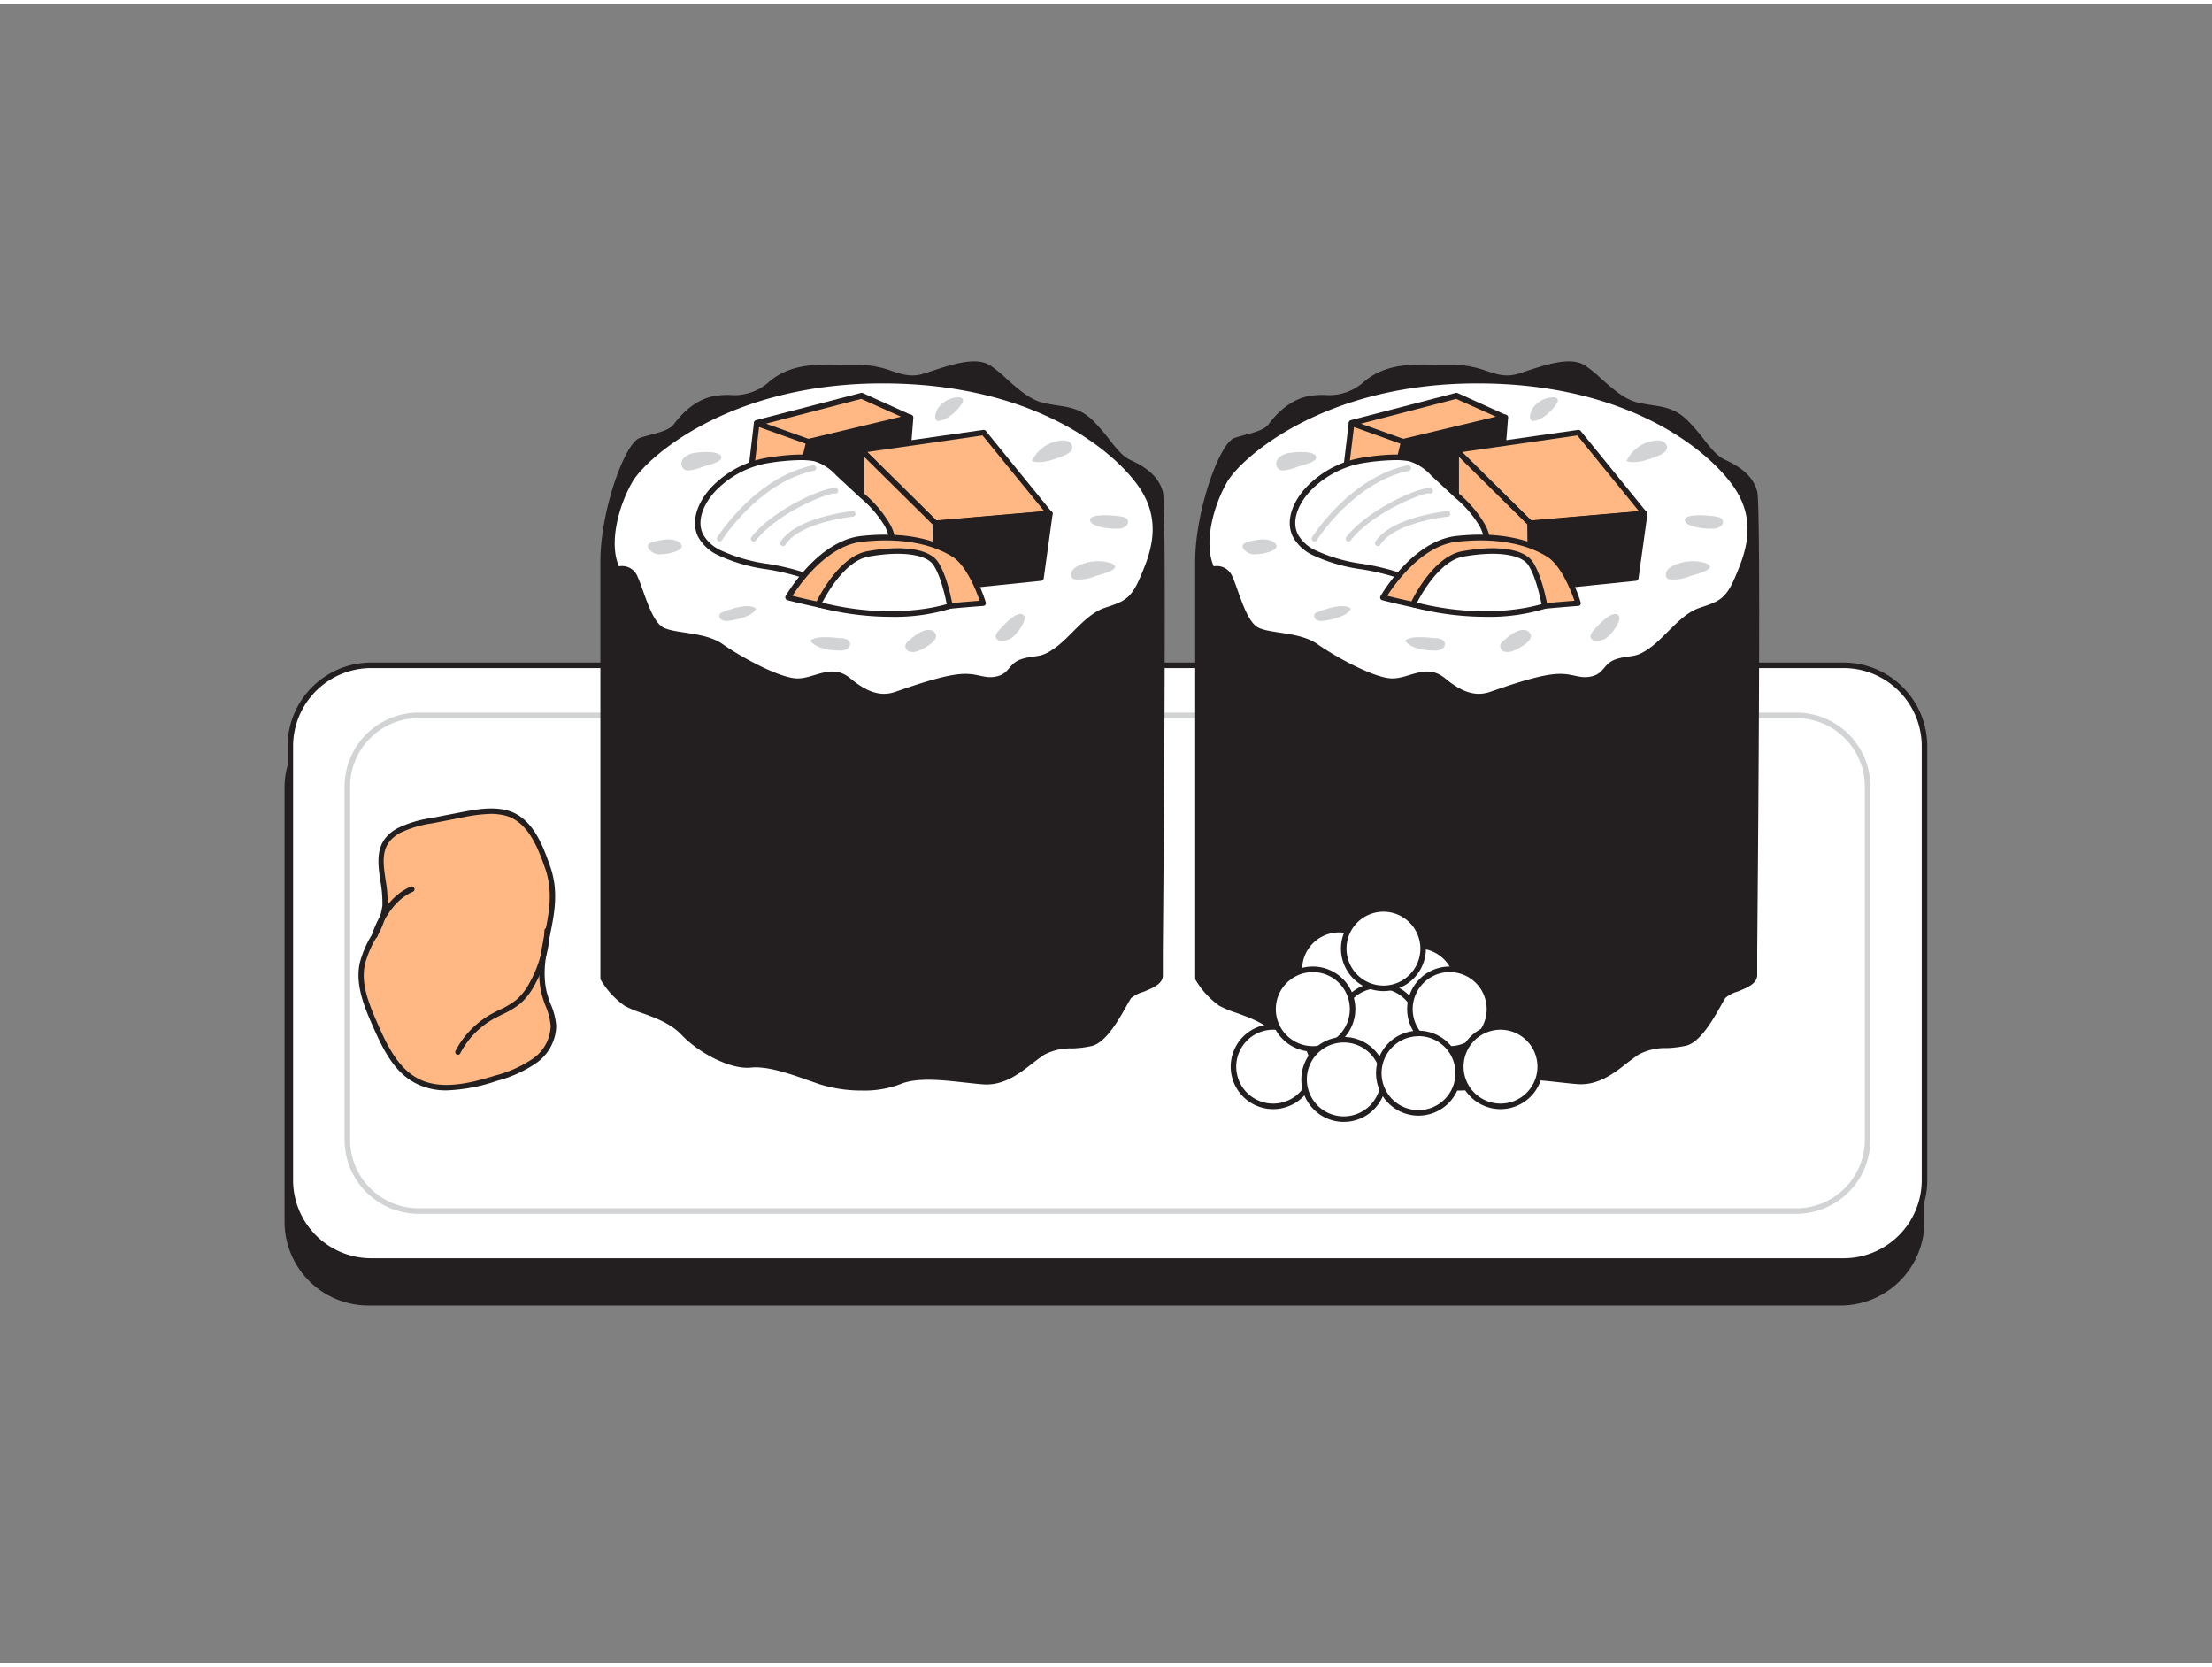<svg xmlns="http://www.w3.org/2000/svg" viewBox="0 0 400 300" width="406" height="306" class="illustration styles_illustrationTablet__1DWOa"><rect x="0" y="0" width="400" height="300" fill="#808080" stroke="none"/><g id="_432_sushi_roll_flatline" data-name="#432_sushi_roll_flatline"><rect x="51.99" y="127.08" width="295.5" height="107.72" rx="14.63" fill="#231f20"></rect><path d="M332.86,235.34H66.61a15.18,15.18,0,0,1-15.16-15.17V141.71a15.18,15.18,0,0,1,15.16-15.17H332.86A15.18,15.18,0,0,1,348,141.71v78.46A15.18,15.18,0,0,1,332.86,235.34ZM66.61,127.62a14.11,14.11,0,0,0-14.09,14.09v78.46a14.11,14.11,0,0,0,14.09,14.09H332.86A14.11,14.11,0,0,0,347,220.17V141.71a14.11,14.11,0,0,0-14.09-14.09Z" fill="#231f20"></path><rect x="52.52" y="119.57" width="295.5" height="107.72" rx="14.63" fill="#fff"></rect><path d="M333.39,227.79H67.14A15.13,15.13,0,0,1,52,212.67V134.2a15.14,15.14,0,0,1,15.12-15.13H333.39a15.14,15.14,0,0,1,15.12,15.13v78.47A15.13,15.13,0,0,1,333.39,227.79ZM67.14,120.07A14.14,14.14,0,0,0,53,134.2v78.47a14.13,14.13,0,0,0,14.12,14.12H333.39a14.13,14.13,0,0,0,14.12-14.12V134.2a14.14,14.14,0,0,0-14.12-14.13Z" fill="#231f20"></path><path d="M324.85,218.75H75.68a13.39,13.39,0,0,1-13.37-13.37V141.49a13.38,13.38,0,0,1,13.37-13.37H324.85a13.38,13.38,0,0,1,13.37,13.37v63.89A13.39,13.39,0,0,1,324.85,218.75ZM75.68,129.12a12.39,12.39,0,0,0-12.37,12.37v63.89a12.39,12.39,0,0,0,12.37,12.37H324.85a12.39,12.39,0,0,0,12.37-12.37V141.49a12.39,12.39,0,0,0-12.37-12.37Z" fill="#d1d3d4"></path><path d="M216.66,176.19V100.73c0-9.38,4.51-21,6.76-21.77s5.26-1.13,6.38-2.63,3.38-4.13,6.76-4.88,6,.94,10.51-2.81,10.14-2.82,15.77-2.82,7.7,3,12.2,1.5,8.82-3,11.26-1.5,5.82,5.82,9.58,6.76,6.13.37,9,3.19,4.35,6,6.79,7.13,4.88,2.63,5.64,5.45,0,85.21,0,87.28-4.7,2.44-5.64,3.75-3.81,7.7-6.79,8.45-6.16,0-8.79,1.69-6,5.63-10.69,5.25-11.27-1.63-15.21,0-10.32,1.34-14.26,0-9-3.4-12.58-3-9.2-2.63-12.2-5.82-8.07-3.94-10.33-5.25A14.89,14.89,0,0,1,216.66,176.19Z" fill="#231f20"></path><path d="M263.45,196.46a25.4,25.4,0,0,1-7.73-1.15l-1.8-.63c-3.57-1.26-7.62-2.68-10.54-2.37-3.82.4-9.63-2.77-12.65-6-1.93-2-4.82-3.07-7.14-3.89a20,20,0,0,1-3.07-1.27,15.18,15.18,0,0,1-4.32-4.7.5.5,0,0,1-.07-.27V100.73c0-9,4.37-21.36,7.12-22.28.6-.2,1.25-.37,1.91-.55,1.72-.46,3.49-.93,4.21-1.89,2.1-2.8,4.48-4.51,7.07-5.08a14.29,14.29,0,0,1,3.12-.25,9.37,9.37,0,0,0,7.17-2.46c3.91-3.25,8.68-3.12,13.3-3,.93,0,1.87,0,2.81,0a18.14,18.14,0,0,1,6,1.13c2,.66,3.64,1.19,6,.4l.35-.11c4.51-1.51,8.77-2.93,11.37-1.34a24.19,24.19,0,0,1,2.93,2.38c2,1.75,4.17,3.74,6.49,4.32,1,.25,1.94.39,2.82.53,2.27.35,4.23.65,6.4,2.8a35,35,0,0,1,2.91,3.37c1.26,1.62,2.36,3,3.73,3.65,2.47,1.14,5.11,2.72,5.92,5.8.46,1.7.48,28.9,0,83.14,0,2.49,0,4,0,4.28,0,1.6-1.88,2.31-3.55,3a5.88,5.88,0,0,0-2.18,1.12c-.19.26-.49.8-.84,1.42-1.39,2.46-3.71,6.59-6.25,7.23a18.83,18.83,0,0,1-3.54.44,10.21,10.21,0,0,0-5.1,1.18c-.59.39-1.25.91-2,1.46-2.35,1.86-5.29,4.18-9.08,3.88-1-.08-2-.19-3.11-.31-4.14-.46-8.84-1-11.84.29A18.3,18.3,0,0,1,263.45,196.46Zm-19.23-5.27c3,0,6.73,1.31,10.05,2.48l1.8.62c3.79,1.29,10,1.65,13.88,0,3.26-1.37,8.11-.84,12.38-.37,1.08.12,2.12.23,3.08.31,3.37.27,6.12-1.91,8.32-3.65.72-.57,1.4-1.11,2-1.52a11.15,11.15,0,0,1,5.62-1.36,17.72,17.72,0,0,0,3.33-.4c2.1-.53,4.37-4.56,5.58-6.72.38-.67.68-1.21.91-1.52a6,6,0,0,1,2.67-1.5c1.34-.51,2.86-1.08,2.86-1.94,0-.26,0-1.8,0-4.29.52-66.5.28-81.77,0-82.86-.71-2.64-3.1-4-5.34-5.09-1.61-.74-2.78-2.23-4.13-4a35.61,35.61,0,0,0-2.81-3.28c-1.93-1.9-3.56-2.15-5.81-2.5-.86-.13-1.85-.28-2.92-.55-2.58-.65-4.9-2.72-6.95-4.56A21.29,21.29,0,0,0,286,66.28c-2.16-1.33-6.19,0-10.46,1.44l-.35.11c-2.69.9-4.62.27-6.66-.39a17.15,17.15,0,0,0-5.71-1.08c-.95,0-1.9,0-2.84,0-4.62-.13-9-.26-12.58,2.74a10.44,10.44,0,0,1-7.86,2.71,12.81,12.81,0,0,0-2.88.22c-2.34.52-4.51,2.09-6.45,4.67-.94,1.26-2.9,1.79-4.8,2.29-.63.17-1.26.34-1.84.53-1.74.58-6.39,11.43-6.39,21.26V176a13.84,13.84,0,0,0,3.86,4.19,18.12,18.12,0,0,0,2.89,1.18c2.43.87,5.46,1.94,7.56,4.17,2.79,3,8.3,6,11.75,5.66A7.52,7.52,0,0,1,244.22,191.19Z" fill="#231f20"></path><path d="M219.48,101.67a3,3,0,0,1,3.38,1.88c1.13,2.44,2.44,8.07,4.69,9.2s7.51.75,10.7,3,10.32,6.19,13.52,6.19,6.19-2.81,9.57,0,5.82,3.2,8.07,2.44,7.88-2.81,11.45-3.19,4.51.94,6.95.38,2.06-2.44,4.69-3.19,3.19,0,6-2.07,5.45-6,8.83-7.13,4.69-1.5,6.38-5.44,4.19-9.82,0-16.15-18.63-19-46.57-19S224.36,82.19,221.92,86.4,217.6,97.35,219.48,101.67Z" fill="#fff"></path><polygon points="242.99 87.59 244.4 75.77 263.33 70.84 272.18 74.79 255.52 93.92 242.99 87.59" fill="#ffb883"></polygon><path d="M255.52,94.42a.49.49,0,0,1-.23-.06L242.77,88a.51.51,0,0,1-.28-.5l1.41-11.83a.52.52,0,0,1,.37-.43l18.94-4.92a.53.53,0,0,1,.33,0l8.84,4a.49.49,0,0,1,.29.35.52.52,0,0,1-.11.43L255.9,94.24A.49.49,0,0,1,255.52,94.42Zm-12-7.11,11.87,6,16-18.31-8.07-3.61-18.44,4.8Z" fill="#231f20"></path><polygon points="253.88 79.16 272.18 74.79 270.32 98.18 250.08 94.89 253.88 79.16" fill="#231f20"></polygon><path d="M270.32,98.72h-.09L250,95.42a.52.52,0,0,1-.36-.23.59.59,0,0,1-.08-.43L253.35,79a.55.55,0,0,1,.4-.39l18.3-4.37a.53.53,0,0,1,.48.12.51.51,0,0,1,.18.45l-1.85,23.38a.56.56,0,0,1-.21.38A.5.5,0,0,1,270.32,98.72Zm-19.59-4.27,19.1,3.1,1.75-22.06L254.32,79.6Z" fill="#231f20"></path><polygon points="276.73 93.92 263.33 80.69 285.44 77.46 297.38 92.14 276.73 93.92" fill="#ffb883"></polygon><path d="M276.73,94.42a.53.53,0,0,1-.36-.15L263,81a.5.5,0,0,1,.28-.85L285.37,77a.54.54,0,0,1,.46.18l11.94,14.69a.52.52,0,0,1,.07.51.5.5,0,0,1-.42.3l-20.65,1.77ZM264.4,81,276.91,93.4l19.48-1.68L285.23,78Z" fill="#231f20"></path><polygon points="263.33 80.69 263.33 98.76 276.89 105.69 276.73 93.92 263.33 80.69" fill="#ffb883"></polygon><path d="M276.89,106.19a.46.46,0,0,1-.23,0L263.1,99.2a.51.51,0,0,1-.27-.44V80.69a.5.5,0,0,1,.31-.47.51.51,0,0,1,.54.11l13.4,13.23a.56.56,0,0,1,.15.35l.16,11.78a.51.51,0,0,1-.24.43A.48.48,0,0,1,276.89,106.19Zm-13.06-7.74,12.55,6.42-.15-10.74-12.4-12.25Z" fill="#231f20"></path><path d="M265.67,103.21a6,6,0,0,0,2.59-2.32,7,7,0,0,0-.24-6.7,20.6,20.6,0,0,0-4.53-5.29l-4.38-4.07A9.31,9.31,0,0,0,255,82.18c-2.45-.51-6.28,0-8.79.37A17.59,17.59,0,0,0,237.31,87c-2.56,2.33-4.61,6.06-3.05,9.15a7.63,7.63,0,0,0,3.43,3.09c4.67,2.42,9.94,2.27,14.81,3.92a25.34,25.34,0,0,0,11,.74A7.8,7.8,0,0,0,265.67,103.21Z" fill="#fff"></path><path d="M259.76,104.68a24.7,24.7,0,0,1-7.42-1.05,43,43,0,0,0-6.09-1.42,30.48,30.48,0,0,1-8.79-2.53,7.9,7.9,0,0,1-3.64-3.32c-1.65-3.25.4-7.24,3.15-9.74a18.18,18.18,0,0,1,9.11-4.56c2.73-.45,6.5-.88,9-.37a9.78,9.78,0,0,1,4.39,2.78l4.38,4.07A21.41,21.41,0,0,1,268.47,94a7.55,7.55,0,0,1,.23,7.19,6.47,6.47,0,0,1-2.81,2.52h0a8.81,8.81,0,0,1-2.28.73A23.43,23.43,0,0,1,259.76,104.68Zm-7.44-22.22a40.58,40.58,0,0,0-6.08.58,17.26,17.26,0,0,0-8.6,4.32c-2.47,2.25-4.34,5.77-2.93,8.55a7,7,0,0,0,3.21,2.88,29.88,29.88,0,0,0,8.51,2.44,43.19,43.19,0,0,1,6.23,1.45,25.31,25.31,0,0,0,10.78.72,7.5,7.5,0,0,0,2-.64h0a5.46,5.46,0,0,0,2.38-2.13c1.17-2,.64-4.52-.25-6.21a20.35,20.35,0,0,0-4.43-5.15l-4.38-4.07a9,9,0,0,0-3.92-2.53A12.93,12.93,0,0,0,252.32,82.46Zm13.35,20.75h0Z" fill="#231f20"></path><polygon points="276.89 105.69 295.76 103.76 297.38 92.14 276.73 93.92 276.89 105.69" fill="#231f20"></polygon><path d="M276.89,106.23a.57.57,0,0,1-.36-.13.55.55,0,0,1-.18-.4l-.16-11.78a.53.53,0,0,1,.49-.54l20.65-1.77a.52.52,0,0,1,.44.16.55.55,0,0,1,.14.44l-1.61,11.62a.53.53,0,0,1-.48.46l-18.88,1.94Zm.38-11.82.15,10.69,17.87-1.83,1.46-10.54Z" fill="#231f20"></path><path d="M250.08,107.3s5.6-9.79,13.32-10.62,13.14.67,16.52,2.74,5.45,8.92,5.45,8.92-9.2.65-15.58,1.59S250.08,107.3,250.08,107.3Z" fill="#ffb883"></path><path d="M267.29,110.59c-6.78,0-16.86-2.67-17.34-2.8a.49.49,0,0,1-.31-.73c.24-.41,5.82-10,13.71-10.88,8.6-.92,13.9,1,16.83,2.81,3.5,2.14,5.58,8.91,5.66,9.2a.5.5,0,0,1-.06.43.52.52,0,0,1-.38.21c-.09,0-9.25.67-15.54,1.6A18.45,18.45,0,0,1,267.29,110.59ZM250.86,107c2.74.69,13.44,3.24,18.85,2.45s12.78-1.39,15-1.56c-.58-1.68-2.42-6.44-5-8-2.8-1.72-7.88-3.57-16.2-2.67C257.13,97.86,252.18,104.92,250.86,107Z" fill="#231f20"></path><path d="M255.52,108.57s3.75-8.21,9-9.15,10.51-.75,12.2,1.69,2.6,7.73,2.6,7.73S269.79,112.28,255.52,108.57Z" fill="#fff"></path><path d="M268.61,110.8a52.56,52.56,0,0,1-13.22-1.75.49.49,0,0,1-.32-.69c.15-.34,3.92-8.46,9.37-9.43,6.35-1.13,11.09-.43,12.7,1.89,1.73,2.51,2.64,7.72,2.68,7.94a.5.5,0,0,1-.32.55A34.79,34.79,0,0,1,268.61,110.8Zm-12.37-2.56c12,3,20.6.83,22.51.26-.25-1.29-1.1-5.18-2.43-7.11s-5.84-2.52-11.7-1.48C260.44,100.66,257.17,106.43,256.24,108.24Z" fill="#231f20"></path><path d="M237.69,97.18a.51.51,0,0,1-.42-.77c.28-.44,7-10.88,17.29-13a.5.5,0,1,1,.19,1c-9.89,2-16.57,12.42-16.63,12.53A.51.51,0,0,1,237.69,97.18Z" fill="#d1d3d4"></path><path d="M253.88,79.66a.47.47,0,0,1-.17,0l-9.48-3.39a.49.49,0,0,1-.3-.64.5.5,0,0,1,.64-.3l9.48,3.39a.5.5,0,0,1-.17,1Z" fill="#231f20"></path><path d="M243.83,97.18a.5.5,0,0,1-.3-.11.5.5,0,0,1-.09-.7c4.18-5.32,14.37-9.58,15.48-8.75a.51.51,0,0,1,.1.7.51.51,0,0,1-.59.16c-1.23-.09-10.19,3.4-14.2,8.51A.53.53,0,0,1,243.83,97.18Z" fill="#d1d3d4"></path><path d="M249.14,98a.53.53,0,0,1-.27-.08.51.51,0,0,1-.16-.69c2.79-4.44,12.54-5.49,13-5.54a.5.5,0,0,1,.55.45.5.5,0,0,1-.44.55c-.1,0-9.68,1-12.21,5.07A.48.48,0,0,1,249.14,98Z" fill="#d1d3d4"></path><path d="M238.29,109.92a1.15,1.15,0,0,0-.52.31.81.81,0,0,0,.31,1.13,2.1,2.1,0,0,0,1.29.15c1.35-.17,4.36-.8,4.89-2.19C243,108.22,239.68,109.41,238.29,109.92Z" fill="#d1d3d4"></path><path d="M271.82,115.19a1.57,1.57,0,0,0-.53.73,1.08,1.08,0,0,0,.81,1.19,2.49,2.49,0,0,0,1.54-.16c1.05-.39,4.24-2.07,2.87-3.37S272.73,114.37,271.82,115.19Z" fill="#d1d3d4"></path><path d="M310.1,94.83a2.07,2.07,0,0,0,1.15-.5.94.94,0,0,0,.18-1.16,1.3,1.3,0,0,0-.82-.44c-.89-.23-6.55-.83-5.88.81C305.2,94.68,309.11,95,310.1,94.83Z" fill="#d1d3d4"></path><path d="M300,81.62c.7-.29,1.49-.8,1.45-1.56a1.28,1.28,0,0,0-.83-1,2.68,2.68,0,0,0-1.38-.11,6.48,6.48,0,0,0-5.12,3.69C295.83,83.25,298.43,82.26,300,81.62Z" fill="#d1d3d4"></path><path d="M281.47,72.29a.9.9,0,0,0,.2-.83c-.13-.29-.53-.36-.85-.35-1.81,0-4,1.46-4.14,3.38a.86.86,0,0,0,.34.86.71.71,0,0,0,.43,0C279,75.15,280.65,73.51,281.47,72.29Z" fill="#d1d3d4"></path><path d="M288.13,113.31c-.35.39-.7,1-.42,1.4a1,1,0,0,0,.63.38,2.93,2.93,0,0,0,2.57-.82c.66-.6,2.78-3.27,1.55-3.9S288.77,112.61,288.13,113.31Z" fill="#d1d3d4"></path><path d="M233.13,81.18a3.21,3.21,0,0,0-2,1,1.34,1.34,0,0,0,.23,2,1.73,1.73,0,0,0,1,.12,9.88,9.88,0,0,0,2.36-.66c.76-.27,3.77-.86,3.23-1.9S234,81,233.13,81.18Z" fill="#d1d3d4"></path><path d="M230,98.87c1.7-.71.49-1.8-.76-2a5.44,5.44,0,0,0-1.8,0,14.69,14.69,0,0,0-1.84.39c-2,.57-.2,2.15,1,2.23A8.19,8.19,0,0,0,230,98.87Z" fill="#d1d3d4"></path><path d="M259.74,114.69c.62,0,1.37.24,1.53.84a1.08,1.08,0,0,1-.63,1.15,2.81,2.81,0,0,1-1.38.21c-1.71,0-4-.32-5.17-1.75C255.08,114.11,258.37,114.56,259.74,114.69Z" fill="#d1d3d4"></path><path d="M305.72,103.41c.95-.31,5.33-1.33,2.6-2.36a8.06,8.06,0,0,0-5.53.41,3.17,3.17,0,0,0-1.2.8c-.53.65-.53,1.65.43,1.78A8.63,8.63,0,0,0,305.72,103.41Z" fill="#d1d3d4"></path><path d="M109.11,176.19V100.73c0-9.38,4.5-21,6.76-21.77s5.25-1.13,6.38-2.63,3.38-4.13,6.75-4.88,6,.94,10.52-2.81,10.13-2.82,15.76-2.82,7.7,3,12.2,1.5,8.83-3,11.27-1.5,5.82,5.82,9.57,6.76,6.13.37,9,3.19,4.35,6,6.79,7.13,4.88,2.63,5.63,5.45,0,85.21,0,87.28-4.69,2.44-5.63,3.75-3.82,7.7-6.79,8.45-6.16,0-8.79,1.69-6,5.63-10.7,5.25-11.26-1.63-15.21,0-10.32,1.34-14.26,0-9-3.4-12.58-3-9.2-2.63-12.2-5.82-8.07-3.94-10.32-5.25A14.74,14.74,0,0,1,109.11,176.19Z" fill="#231f20"></path><path d="M155.89,196.46a25.29,25.29,0,0,1-7.72-1.15l-1.81-.63c-3.57-1.26-7.61-2.68-10.54-2.37-3.82.4-9.63-2.77-12.65-6-1.92-2-4.82-3.07-7.14-3.89a19.43,19.43,0,0,1-3.06-1.27,15.13,15.13,0,0,1-4.33-4.7.6.6,0,0,1-.07-.27V100.73c0-9,4.38-21.36,7.13-22.28.59-.2,1.24-.37,1.9-.55,1.72-.46,3.5-.93,4.22-1.89,2.09-2.8,4.47-4.51,7.07-5.08a14.16,14.16,0,0,1,3.11-.25,9.37,9.37,0,0,0,7.17-2.46c3.91-3.25,8.68-3.12,13.3-3,.94,0,1.87,0,2.81,0a18.09,18.09,0,0,1,6,1.13c2,.66,3.64,1.19,6,.4l.35-.11c4.52-1.51,8.78-2.93,11.37-1.34A23.44,23.44,0,0,1,182,67.74c1.95,1.75,4.17,3.74,6.49,4.32,1,.25,1.94.39,2.83.53,2.26.35,4.22.65,6.4,2.8a36.23,36.23,0,0,1,2.9,3.37c1.27,1.62,2.36,3,3.73,3.65,2.47,1.14,5.11,2.72,5.93,5.8.45,1.7.47,28.9,0,83.14,0,2.49,0,4,0,4.28,0,1.6-1.89,2.31-3.55,3a5.94,5.94,0,0,0-2.19,1.12c-.18.26-.49.8-.84,1.42-1.38,2.46-3.7,6.59-6.25,7.23a18.83,18.83,0,0,1-3.54.44A10.14,10.14,0,0,0,188.8,190c-.6.39-1.26.91-2,1.46-2.35,1.86-5.29,4.18-9.07,3.88-1-.08-2-.19-3.11-.31-4.15-.46-8.84-1-11.85.29A18.27,18.27,0,0,1,155.89,196.46Zm-19.23-5.27c3,0,6.74,1.31,10.06,2.48l1.79.62c3.79,1.29,10,1.65,13.89,0,3.25-1.37,8.1-.84,12.37-.37,1.08.12,2.12.23,3.08.31,3.37.27,6.12-1.91,8.33-3.65a24.91,24.91,0,0,1,2-1.52,11.11,11.11,0,0,1,5.61-1.36,17.83,17.83,0,0,0,3.34-.4c2.09-.53,4.36-4.56,5.58-6.72.38-.67.68-1.21.9-1.52a6,6,0,0,1,2.67-1.5c1.34-.51,2.86-1.08,2.86-1.94,0-.26,0-1.8,0-4.29.52-66.5.28-81.77,0-82.86-.71-2.64-3.09-4-5.34-5.09-1.6-.74-2.77-2.23-4.13-4a34.13,34.13,0,0,0-2.81-3.28c-1.92-1.9-3.55-2.15-5.81-2.5-.86-.13-1.84-.28-2.92-.55-2.58-.65-4.9-2.72-6.95-4.56a22,22,0,0,0-2.77-2.26c-2.17-1.33-6.2,0-10.47,1.44l-.35.11c-2.68.9-4.62.27-6.66-.39a17,17,0,0,0-5.71-1.08c-.95,0-1.89,0-2.84,0-4.62-.13-9-.26-12.58,2.74A10.41,10.41,0,0,1,132,71.76a12.81,12.81,0,0,0-2.88.22c-2.34.52-4.5,2.09-6.44,4.67-1,1.26-2.91,1.79-4.8,2.29-.64.17-1.27.34-1.84.53-1.75.58-6.39,11.43-6.39,21.26V176a13.84,13.84,0,0,0,3.86,4.19,18,18,0,0,0,2.88,1.18c2.43.87,5.46,1.94,7.56,4.17,2.79,3,8.31,6,11.76,5.66A7.36,7.36,0,0,1,136.66,191.19Z" fill="#231f20"></path><path d="M111.92,101.67a3,3,0,0,1,3.38,1.88c1.13,2.44,2.44,8.07,4.69,9.2s7.51.75,10.7,3,10.33,6.19,13.52,6.19,6.19-2.81,9.57,0,5.82,3.2,8.07,2.44,7.89-2.81,11.45-3.19,4.51.94,6.95.38,2.06-2.44,4.69-3.19,3.19,0,6-2.07,5.44-6,8.82-7.13,4.69-1.5,6.38-5.44,4.19-9.82,0-16.15-18.62-19-46.57-19S116.8,82.19,114.36,86.4,110.05,97.35,111.92,101.67Z" fill="#fff"></path><polygon points="135.43 87.59 136.84 75.77 155.78 70.84 164.62 74.79 147.96 93.92 135.43 87.59" fill="#ffb883"></polygon><path d="M148,94.42a.46.46,0,0,1-.22-.06L135.21,88a.48.48,0,0,1-.27-.5l1.4-11.83a.53.53,0,0,1,.38-.43l18.93-4.92a.53.53,0,0,1,.33,0l8.85,4a.48.48,0,0,1,.28.35.52.52,0,0,1-.11.43L148.34,94.24A.49.49,0,0,1,148,94.42Zm-12-7.11,11.87,6L163.8,75l-8.07-3.61-18.43,4.8Z" fill="#231f20"></path><polygon points="146.32 79.16 164.62 74.79 162.76 98.18 142.52 94.89 146.32 79.16" fill="#231f20"></polygon><path d="M162.76,98.72h-.08l-20.25-3.29a.53.53,0,0,1-.43-.66L145.8,79a.53.53,0,0,1,.4-.39l18.3-4.37a.51.51,0,0,1,.47.12.55.55,0,0,1,.19.45L163.3,98.22a.52.52,0,0,1-.21.38A.5.5,0,0,1,162.76,98.72Zm-19.58-4.27,19.09,3.1L164,75.49,146.77,79.6Z" fill="#231f20"></path><polygon points="169.17 93.92 155.78 80.69 177.88 77.46 189.82 92.14 169.17 93.92" fill="#ffb883"></polygon><path d="M169.17,94.42a.51.51,0,0,1-.35-.15L155.42,81a.5.5,0,0,1-.12-.51.51.51,0,0,1,.4-.34L177.81,77a.53.53,0,0,1,.46.18l11.94,14.69a.5.5,0,0,1-.35.81l-20.65,1.77ZM156.84,81,169.36,93.4l19.48-1.68L177.67,78Z" fill="#231f20"></path><polygon points="155.78 80.69 155.78 98.76 169.33 105.69 169.17 93.92 155.78 80.69" fill="#ffb883"></polygon><path d="M169.33,106.19a.46.46,0,0,1-.23,0L155.55,99.2a.49.49,0,0,1-.27-.44V80.69a.51.51,0,0,1,.3-.47.53.53,0,0,1,.55.11l13.39,13.23a.51.51,0,0,1,.15.35l.16,11.78a.51.51,0,0,1-.24.43A.48.48,0,0,1,169.33,106.19Zm-13.05-7.74,12.54,6.42-.15-10.74L156.28,81.88Z" fill="#231f20"></path><path d="M158.12,103.21a6.12,6.12,0,0,0,2.59-2.32,7.09,7.09,0,0,0-.24-6.7,20.83,20.83,0,0,0-4.54-5.29l-4.38-4.07a9.28,9.28,0,0,0-4.15-2.65c-2.46-.51-6.28,0-8.79.37A17.58,17.58,0,0,0,129.75,87c-2.56,2.33-4.6,6.06-3,9.15a7.53,7.53,0,0,0,3.43,3.09c4.67,2.42,9.94,2.27,14.8,3.92a25.34,25.34,0,0,0,11,.74A7.87,7.87,0,0,0,158.12,103.21Z" fill="#fff"></path><path d="M152.21,104.68a24.72,24.72,0,0,1-7.43-1.05,42.87,42.87,0,0,0-6.08-1.42,30.48,30.48,0,0,1-8.79-2.53,7.88,7.88,0,0,1-3.65-3.32c-1.64-3.25.4-7.24,3.15-9.74a18.22,18.22,0,0,1,9.11-4.56c2.73-.45,6.51-.88,9-.37a9.78,9.78,0,0,1,4.39,2.78l4.38,4.07A21.41,21.41,0,0,1,160.91,94a7.55,7.55,0,0,1,.23,7.19,6.47,6.47,0,0,1-2.81,2.52h0a8.57,8.57,0,0,1-2.28.73A23.31,23.31,0,0,1,152.21,104.68Zm-7.45-22.22a40.32,40.32,0,0,0-6.07.58,17.18,17.18,0,0,0-8.6,4.32c-2.48,2.25-4.34,5.77-2.94,8.55a7,7,0,0,0,3.22,2.88,29.82,29.82,0,0,0,8.5,2.44,43.19,43.19,0,0,1,6.23,1.45,25.31,25.31,0,0,0,10.78.72,7.68,7.68,0,0,0,2-.64h0a5.52,5.52,0,0,0,2.38-2.13c1.17-2,.63-4.52-.25-6.21a20.39,20.39,0,0,0-4.44-5.15l-4.38-4.07a8.87,8.87,0,0,0-3.91-2.53A13.11,13.11,0,0,0,144.76,82.46Zm13.36,20.75Z" fill="#231f20"></path><polygon points="169.33 105.69 188.21 103.76 189.82 92.14 169.17 93.92 169.33 105.69" fill="#231f20"></polygon><path d="M169.33,106.23a.59.59,0,0,1-.36-.13.55.55,0,0,1-.18-.4l-.16-11.78a.54.54,0,0,1,.49-.54l20.66-1.77a.5.5,0,0,1,.43.16.52.52,0,0,1,.14.44l-1.61,11.62a.52.52,0,0,1-.48.46l-18.88,1.94Zm.38-11.82.15,10.69,17.87-1.83,1.47-10.54Z" fill="#231f20"></path><path d="M142.52,107.3s5.6-9.79,13.33-10.62,13.14.67,16.51,2.74,5.45,8.92,5.45,8.92-9.2.65-15.58,1.59S142.52,107.3,142.52,107.3Z" fill="#ffb883"></path><path d="M159.74,110.59c-6.79,0-16.87-2.67-17.35-2.8a.5.5,0,0,1-.33-.29.49.49,0,0,1,0-.44c.23-.41,5.81-10,13.7-10.88,8.6-.92,13.9,1,16.84,2.81,3.5,2.14,5.57,8.91,5.66,9.2a.5.5,0,0,1-.45.64c-.09,0-9.25.67-15.54,1.6A18.4,18.4,0,0,1,159.74,110.59ZM143.3,107c2.74.69,13.44,3.24,18.86,2.45s12.77-1.39,15-1.56c-.58-1.68-2.42-6.44-5-8-2.8-1.72-7.88-3.57-16.2-2.67C149.58,97.86,144.62,104.92,143.3,107Z" fill="#231f20"></path><path d="M148,108.57s3.76-8.21,9-9.15,10.51-.75,12.2,1.69,2.6,7.73,2.6,7.73S162.23,112.28,148,108.57Z" fill="#fff"></path><path d="M161.06,110.8a52.56,52.56,0,0,1-13.22-1.75.46.46,0,0,1-.33-.26.54.54,0,0,1,0-.43c.16-.34,3.92-8.46,9.38-9.43,6.34-1.13,11.09-.43,12.69,1.89,1.74,2.51,2.65,7.72,2.68,7.94a.49.49,0,0,1-.32.55A34.62,34.62,0,0,1,161.06,110.8Zm-12.38-2.56c12,3,20.6.83,22.52.26-.26-1.29-1.1-5.18-2.44-7.11s-5.84-2.52-11.7-1.48C152.88,100.66,149.61,106.43,148.68,108.24Z" fill="#231f20"></path><path d="M130.14,97.18a.5.5,0,0,1-.27-.08.51.51,0,0,1-.16-.69c.28-.44,7-10.88,17.29-13a.51.51,0,0,1,.59.39.5.5,0,0,1-.39.59c-9.89,2-16.57,12.42-16.64,12.53A.51.51,0,0,1,130.14,97.18Z" fill="#d1d3d4"></path><path d="M146.32,79.66l-.17,0-9.48-3.39a.5.5,0,0,1,.34-.94l9.48,3.39a.5.5,0,0,1-.17,1Z" fill="#231f20"></path><path d="M136.28,97.18a.51.51,0,0,1-.31-.11.49.49,0,0,1-.08-.7c4.17-5.32,14.37-9.58,15.47-8.75a.5.5,0,0,1,.1.7.51.51,0,0,1-.59.16h0c-1.31,0-10.19,3.43-14.18,8.51A.51.51,0,0,1,136.28,97.18Z" fill="#d1d3d4"></path><path d="M141.58,98a.51.51,0,0,1-.42-.77c2.79-4.44,12.53-5.49,13-5.54a.49.49,0,0,1,.54.45.5.5,0,0,1-.44.55c-.1,0-9.68,1-12.21,5.07A.47.47,0,0,1,141.58,98Z" fill="#d1d3d4"></path><path d="M130.73,109.92a1.15,1.15,0,0,0-.52.31.82.82,0,0,0,.32,1.13,2.09,2.09,0,0,0,1.29.15c1.35-.17,4.35-.8,4.88-2.19C135.42,108.22,132.13,109.41,130.73,109.92Z" fill="#d1d3d4"></path><path d="M164.26,115.19a1.72,1.72,0,0,0-.53.73,1.08,1.08,0,0,0,.81,1.19,2.53,2.53,0,0,0,1.55-.16c1-.39,4.23-2.07,2.87-3.37S165.18,114.37,164.26,115.19Z" fill="#d1d3d4"></path><path d="M202.54,94.83a2.07,2.07,0,0,0,1.15-.5,1,1,0,0,0,.19-1.16,1.33,1.33,0,0,0-.83-.44c-.88-.23-6.55-.83-5.87.81C197.64,94.68,201.55,95,202.54,94.83Z" fill="#d1d3d4"></path><path d="M192.46,81.62c.71-.29,1.5-.8,1.45-1.56a1.27,1.27,0,0,0-.82-1,2.72,2.72,0,0,0-1.39-.11,6.48,6.48,0,0,0-5.11,3.69C188.28,83.25,190.88,82.26,192.46,81.62Z" fill="#d1d3d4"></path><path d="M173.92,72.29a.89.89,0,0,0,.19-.83c-.13-.29-.52-.36-.85-.35-1.81,0-4,1.46-4.13,3.38a.83.83,0,0,0,.34.86.67.67,0,0,0,.42,0C171.43,75.15,173.09,73.51,173.92,72.29Z" fill="#d1d3d4"></path><path d="M180.58,113.31c-.36.39-.71,1-.43,1.4a1,1,0,0,0,.63.38,3,3,0,0,0,2.58-.82c.65-.6,2.78-3.27,1.55-3.9S181.22,112.61,180.58,113.31Z" fill="#d1d3d4"></path><path d="M125.57,81.18a3.16,3.16,0,0,0-2,1,1.34,1.34,0,0,0,.22,2,1.75,1.75,0,0,0,1,.12,9.75,9.75,0,0,0,2.36-.66c.76-.27,3.78-.86,3.23-1.9S126.42,81,125.57,81.18Z" fill="#d1d3d4"></path><path d="M122.45,98.87c1.7-.71.5-1.8-.76-2a5.38,5.38,0,0,0-1.79,0,14.33,14.33,0,0,0-1.84.39c-2,.57-.2,2.15,1,2.23A8.14,8.14,0,0,0,122.45,98.87Z" fill="#d1d3d4"></path><path d="M152.19,114.69c.62,0,1.36.24,1.52.84a1.07,1.07,0,0,1-.62,1.15,2.87,2.87,0,0,1-1.39.21c-1.7,0-4-.32-5.17-1.75C147.53,114.11,150.81,114.56,152.19,114.69Z" fill="#d1d3d4"></path><path d="M198.17,103.41c.94-.31,5.32-1.33,2.59-2.36a8,8,0,0,0-5.52.41,3.13,3.13,0,0,0-1.21.8c-.53.65-.53,1.65.43,1.78A8.65,8.65,0,0,0,198.17,103.41Z" fill="#d1d3d4"></path><path d="M69.65,163c-.21,3.78-3.29,6.8-4.11,10.49s.74,7.48,2.26,11c1.72,4,3.7,8.18,7.51,10.21,4.37,2.34,9.73,1,14.46-.47a22.38,22.38,0,0,0,6.84-3.08,8,8,0,0,0,3.5-6.35c0-2.18-1.28-4.15-1.74-6.29-1.63-7.72,3.55-14.22.71-22.39-1.4-4-3.28-9-7.94-9.94a19.79,19.79,0,0,0-7.61.46l-5.48,1.06a19.45,19.45,0,0,0-6,1.82C66.68,152.48,69.93,158,69.65,163Z" fill="#ffb883"></path><path d="M80.81,196.43a11.88,11.88,0,0,1-5.74-1.33c-3.81-2-5.83-6.1-7.73-10.45-1.34-3.06-3.17-7.26-2.28-11.27a18.67,18.67,0,0,1,2-4.78A13.69,13.69,0,0,0,69.15,163a22.2,22.2,0,0,0-.35-4.35c-.53-3.59-1.08-7.29,3-9.58a20,20,0,0,1,6.1-1.87l5.48-1.06c2.42-.46,5.17-1,7.81-.46,5.1,1,7,6.59,8.31,10.27,1.58,4.55.74,8.61-.07,12.53-.69,3.33-1.35,6.48-.62,9.92a18.32,18.32,0,0,0,.78,2.45,12.19,12.19,0,0,1,1,3.93,8.46,8.46,0,0,1-3.7,6.77,22.65,22.65,0,0,1-7,3.15A31.17,31.17,0,0,1,80.81,196.43Zm8-50a28.66,28.66,0,0,0-5.24.66l-5.48,1.06a19.46,19.46,0,0,0-5.81,1.76c-3.52,2-3.07,5-2.54,8.56a23.25,23.25,0,0,1,.36,4.56h0a14.66,14.66,0,0,1-2.18,6A18.21,18.21,0,0,0,66,173.6c-.76,3.41.56,6.84,2.23,10.65,1.82,4.18,3.76,8.09,7.28,10,4.07,2.18,9.18,1,14.08-.51a21.84,21.84,0,0,0,6.7-3,7.44,7.44,0,0,0,3.29-5.94,11.48,11.48,0,0,0-.91-3.61,18.46,18.46,0,0,1-.82-2.58c-.77-3.65-.06-7.05.62-10.33.79-3.79,1.6-7.71.11-12s-3.38-8.76-7.57-9.62A11.34,11.34,0,0,0,88.86,146.43ZM69.65,163h0Z" fill="#231f20"></path><path d="M67.74,168.93l-.13,0a.51.51,0,0,1-.35-.62c.08-.27,1.93-6.57,7-8.71a.51.51,0,0,1,.66.27.49.49,0,0,1-.27.65c-4.59,1.95-6.38,8-6.4,8.07A.49.49,0,0,1,67.74,168.93Z" fill="#231f20"></path><path d="M82.82,190a.46.46,0,0,1-.23-.06.5.5,0,0,1-.21-.67,16.23,16.23,0,0,1,6.4-6.61c.52-.29,1.06-.56,1.6-.82a14.5,14.5,0,0,0,3-1.79,10.41,10.41,0,0,0,2.34-3,21.11,21.11,0,0,0,2.73-9.51.5.5,0,0,1,1,0,22,22,0,0,1-2.86,10,11.55,11.55,0,0,1-2.56,3.25,15.64,15.64,0,0,1-3.23,1.92c-.52.26-1,.52-1.56.8a15.16,15.16,0,0,0-6,6.2A.51.51,0,0,1,82.82,190Z" fill="#231f20"></path><circle cx="242.15" cy="174.55" r="7.18" fill="#fff"></circle><path d="M242.15,182.23a7.68,7.68,0,1,1,7.68-7.68A7.69,7.69,0,0,1,242.15,182.23Zm0-14.36a6.68,6.68,0,1,0,6.68,6.68A6.69,6.69,0,0,0,242.15,167.87Z" fill="#231f20"></path><circle cx="256.41" cy="177.46" r="7.18" fill="#fff"></circle><path d="M256.41,185.14a7.68,7.68,0,1,1,7.68-7.68A7.69,7.69,0,0,1,256.41,185.14Zm0-14.36a6.68,6.68,0,1,0,6.68,6.68A6.69,6.69,0,0,0,256.41,170.78Z" fill="#231f20"></path><circle cx="230.23" cy="192.14" r="7.18" fill="#fff"></circle><path d="M230.23,199.82a7.68,7.68,0,1,1,7.68-7.68A7.68,7.68,0,0,1,230.23,199.82Zm0-14.36a6.68,6.68,0,1,0,6.68,6.68A6.69,6.69,0,0,0,230.23,185.46Z" fill="#231f20"></path><circle cx="249.33" cy="184.64" r="7.18" fill="#fff"></circle><path d="M249.33,192.32a7.68,7.68,0,1,1,7.68-7.68A7.69,7.69,0,0,1,249.33,192.32Zm0-14.36a6.68,6.68,0,1,0,6.68,6.68A6.68,6.68,0,0,0,249.33,178Z" fill="#231f20"></path><circle cx="237.41" cy="181.73" r="7.18" fill="#fff"></circle><path d="M237.41,189.42a7.69,7.69,0,1,1,7.68-7.69A7.7,7.7,0,0,1,237.41,189.42Zm0-14.37a6.69,6.69,0,1,0,6.68,6.68A6.69,6.69,0,0,0,237.41,175.05Z" fill="#231f20"></path><circle cx="262.16" cy="181.73" r="7.18" fill="#fff"></circle><path d="M262.16,189.42a7.69,7.69,0,1,1,7.68-7.69A7.7,7.7,0,0,1,262.16,189.42Zm0-14.37a6.69,6.69,0,1,0,6.68,6.68A6.69,6.69,0,0,0,262.16,175.05Z" fill="#231f20"></path><circle cx="250.17" cy="170.8" r="7.18" fill="#fff"></circle><path d="M250.17,178.48a7.68,7.68,0,1,1,7.68-7.68A7.69,7.69,0,0,1,250.17,178.48Zm0-14.36a6.68,6.68,0,1,0,6.68,6.68A6.69,6.69,0,0,0,250.17,164.12Z" fill="#231f20"></path><circle cx="271.34" cy="192.14" r="7.18" fill="#fff"></circle><path d="M271.34,199.82a7.68,7.68,0,1,1,7.68-7.68A7.68,7.68,0,0,1,271.34,199.82Zm0-14.36a6.68,6.68,0,1,0,6.68,6.68A6.69,6.69,0,0,0,271.34,185.46Z" fill="#231f20"></path><circle cx="242.99" cy="194.45" r="7.18" fill="#fff"></circle><path d="M243,202.13a7.68,7.68,0,1,1,7.68-7.68A7.68,7.68,0,0,1,243,202.13Zm0-14.36a6.68,6.68,0,1,0,6.68,6.68A6.69,6.69,0,0,0,243,187.77Z" fill="#231f20"></path><circle cx="256.51" cy="193.3" r="7.18" fill="#fff"></circle><path d="M256.51,201a7.68,7.68,0,1,1,7.68-7.68A7.69,7.69,0,0,1,256.51,201Zm0-14.36a6.68,6.68,0,1,0,6.68,6.68A6.68,6.68,0,0,0,256.51,186.62Z" fill="#231f20"></path></g></svg>